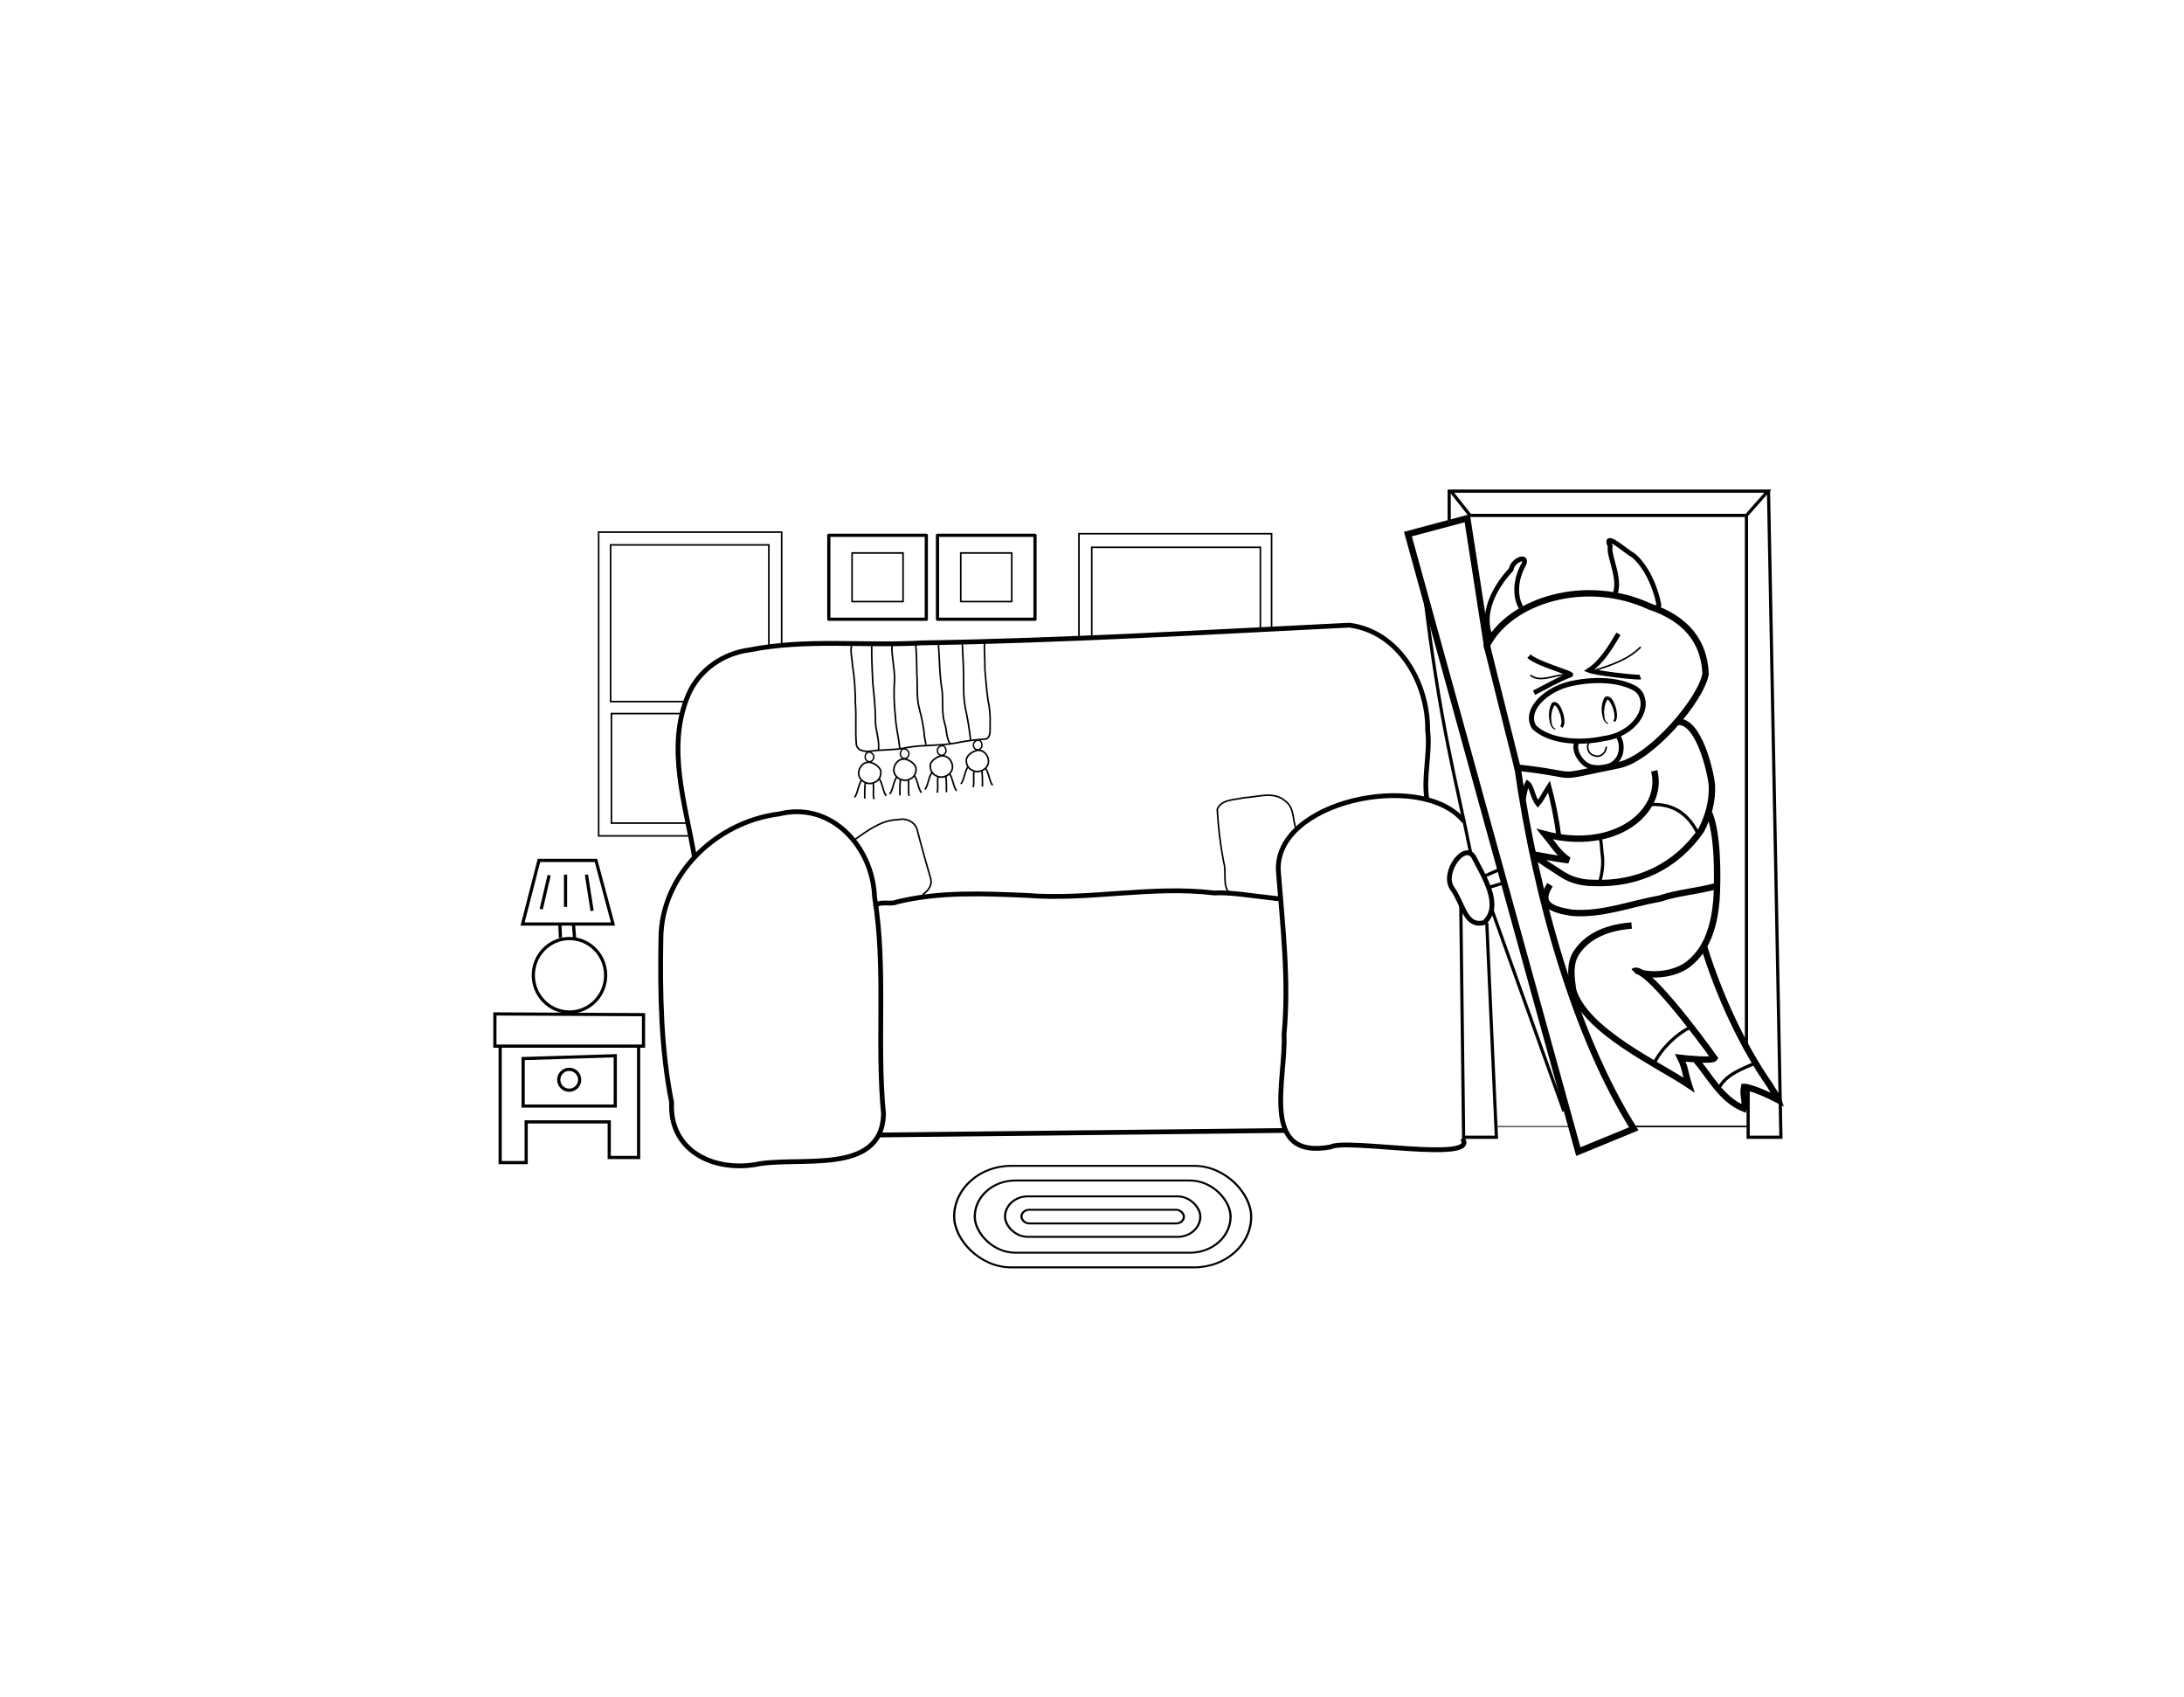 <?xml version="1.0" encoding="UTF-8" standalone="no"?>
<!-- Created with Inkscape (http://www.inkscape.org/) -->

<svg
   xmlns:dc="http://purl.org/dc/elements/1.1/"
   xmlns:cc="http://creativecommons.org/ns#"
   xmlns:rdf="http://www.w3.org/1999/02/22-rdf-syntax-ns#"
   xmlns:svg="http://www.w3.org/2000/svg"
   xmlns="http://www.w3.org/2000/svg"
   xmlns:sodipodi="http://sodipodi.sourceforge.net/DTD/sodipodi-0.dtd"
   xmlns:inkscape="http://www.inkscape.org/namespaces/inkscape"
   width="189.723mm"
   height="147.348mm"
   viewBox="0 0 672.247 522.101"
   id="svg18103"
   version="1.1"
   inkscape:version="0.91 r13725"
   sodipodi:docname="tight-fit.svg">
  <defs
     id="defs18105">
    <inkscape:path-effect
       effect="powerstroke"
       id="path-effect7667-85"
       is_visible="true"
       offset_points="2.947,-1.047"
       sort_points="true"
       interpolator_type="Linear"
       interpolator_beta="0.2"
       start_linecap_type="butt"
       linejoin_type="round"
       miter_limit="4.5"
       end_linecap_type="butt" />
    <inkscape:path-effect
       end_linecap_type="butt"
       miter_limit="4"
       linejoin_type="extrp_arc"
       start_linecap_type="butt"
       interpolator_beta="0.2"
       interpolator_type="CubicBezierFit"
       sort_points="true"
       offset_points="0.135,0.219 | 1.923,0.678 | 4,0.588"
       is_visible="true"
       id="path-effect7671-16"
       effect="powerstroke" />
    <inkscape:path-effect
       effect="powerstroke"
       id="path-effect7675-4"
       is_visible="true"
       offset_points="0.135,0.219 | 1.923,0.678 | 3.943,0.457"
       sort_points="true"
       interpolator_type="CubicBezierFit"
       interpolator_beta="0.2"
       start_linecap_type="butt"
       linejoin_type="extrp_arc"
       miter_limit="4"
       end_linecap_type="butt" />
    <inkscape:path-effect
       end_linecap_type="butt"
       miter_limit="4.5"
       linejoin_type="round"
       start_linecap_type="butt"
       interpolator_beta="0.2"
       interpolator_type="Linear"
       sort_points="true"
       offset_points="3.551,0.539"
       is_visible="true"
       id="path-effect8397-5"
       effect="powerstroke" />
    <inkscape:path-effect
       effect="powerstroke"
       id="path-effect8401-1"
       is_visible="true"
       offset_points="0.135,0.126 | 1.923,0.39 | 3.953,0.104"
       sort_points="true"
       interpolator_type="CubicBezierFit"
       interpolator_beta="0.2"
       start_linecap_type="butt"
       linejoin_type="extrp_arc"
       miter_limit="4"
       end_linecap_type="butt" />
    <inkscape:path-effect
       end_linecap_type="butt"
       miter_limit="4"
       linejoin_type="extrp_arc"
       start_linecap_type="butt"
       interpolator_beta="0.2"
       interpolator_type="CubicBezierFit"
       sort_points="true"
       offset_points="0.135,0.126 | 1.923,0.39 | 3.953,0.104"
       is_visible="true"
       id="path-effect8405-0"
       effect="powerstroke" />
    <inkscape:path-effect
       end_linecap_type="butt"
       miter_limit="4"
       linejoin_type="extrp_arc"
       start_linecap_type="butt"
       interpolator_beta="0.2"
       interpolator_type="CubicBezierFit"
       sort_points="true"
       offset_points="0.146,0.453 | 5,0.255 | 9.963,0.654"
       is_visible="true"
       id="path-effect8425-1"
       effect="powerstroke" />
    <inkscape:path-effect
       effect="powerstroke"
       id="path-effect8431-5"
       is_visible="true"
       offset_points="0.146,0.453 | 5,0.255 | 9.963,0.654"
       sort_points="true"
       interpolator_type="CubicBezierFit"
       interpolator_beta="0.2"
       start_linecap_type="butt"
       linejoin_type="extrp_arc"
       miter_limit="4"
       end_linecap_type="butt" />
    <inkscape:path-effect
       end_linecap_type="butt"
       miter_limit="4"
       linejoin_type="extrp_arc"
       start_linecap_type="butt"
       interpolator_beta="0.2"
       interpolator_type="CubicBezierFit"
       sort_points="true"
       offset_points="3,1.406"
       is_visible="true"
       id="path-effect45010-0"
       effect="powerstroke" />
    <inkscape:path-effect
       effect="powerstroke"
       id="path-effect7667-5"
       is_visible="true"
       offset_points="2.947,-1.047"
       sort_points="true"
       interpolator_type="Linear"
       interpolator_beta="0.2"
       start_linecap_type="butt"
       linejoin_type="round"
       miter_limit="4.5"
       end_linecap_type="butt" />
    <inkscape:path-effect
       end_linecap_type="butt"
       miter_limit="4"
       linejoin_type="extrp_arc"
       start_linecap_type="butt"
       interpolator_beta="0.2"
       interpolator_type="CubicBezierFit"
       sort_points="true"
       offset_points="0.135,0.219 | 1.923,0.678 | 4,0.588"
       is_visible="true"
       id="path-effect7671-8"
       effect="powerstroke" />
    <inkscape:path-effect
       effect="powerstroke"
       id="path-effect7675-23"
       is_visible="true"
       offset_points="0.135,0.219 | 1.923,0.678 | 3.943,0.457"
       sort_points="true"
       interpolator_type="CubicBezierFit"
       interpolator_beta="0.2"
       start_linecap_type="butt"
       linejoin_type="extrp_arc"
       miter_limit="4"
       end_linecap_type="butt" />
    <inkscape:path-effect
       end_linecap_type="butt"
       miter_limit="4"
       linejoin_type="extrp_arc"
       start_linecap_type="butt"
       interpolator_beta="0.2"
       interpolator_type="CubicBezierFit"
       sort_points="true"
       offset_points="0.146,0.887 | 5,0.5 | 9.963,1.28"
       is_visible="true"
       id="path-effect7676-4"
       effect="powerstroke" />
    <inkscape:path-effect
       effect="powerstroke"
       id="path-effect7682-3"
       is_visible="true"
       offset_points="0.146,0.887 | 5,0.5 | 9.963,1.28"
       sort_points="true"
       interpolator_type="CubicBezierFit"
       interpolator_beta="0.2"
       start_linecap_type="butt"
       linejoin_type="extrp_arc"
       miter_limit="4"
       end_linecap_type="butt" />
    <inkscape:path-effect
       end_linecap_type="butt"
       miter_limit="4"
       linejoin_type="extrp_arc"
       start_linecap_type="butt"
       interpolator_beta="0.2"
       interpolator_type="CubicBezierFit"
       sort_points="true"
       offset_points="0.135,0.192 | 1.923,0.594 | 3.953,0.159"
       is_visible="true"
       id="path-effect9475-6"
       effect="powerstroke" />
    <inkscape:path-effect
       effect="powerstroke"
       id="path-effect9479-0"
       is_visible="true"
       offset_points="0.135,0.219 | 1.923,0.678 | 3.953,0.181"
       sort_points="true"
       interpolator_type="CubicBezierFit"
       interpolator_beta="0.2"
       start_linecap_type="butt"
       linejoin_type="extrp_arc"
       miter_limit="4"
       end_linecap_type="butt" />
    <inkscape:path-effect
       effect="powerstroke"
       id="path-effect7667-8"
       is_visible="true"
       offset_points="2.947,-1.6"
       sort_points="true"
       interpolator_type="Linear"
       interpolator_beta="0.2"
       start_linecap_type="butt"
       linejoin_type="round"
       miter_limit="4.5"
       end_linecap_type="butt" />
    <inkscape:path-effect
       end_linecap_type="butt"
       miter_limit="4"
       linejoin_type="extrp_arc"
       start_linecap_type="butt"
       interpolator_beta="0.2"
       interpolator_type="CubicBezierFit"
       sort_points="true"
       offset_points="0.135,0.335 | 1.923,1.036 | 4,0.899"
       is_visible="true"
       id="path-effect7671-5"
       effect="powerstroke" />
    <inkscape:path-effect
       effect="powerstroke"
       id="path-effect7675-2"
       is_visible="true"
       offset_points="0.135,0.335 | 1.923,1.036 | 3.943,0.699"
       sort_points="true"
       interpolator_type="CubicBezierFit"
       interpolator_beta="0.2"
       start_linecap_type="butt"
       linejoin_type="extrp_arc"
       miter_limit="4"
       end_linecap_type="butt" />
    <inkscape:path-effect
       effect="powerstroke"
       id="path-effect7667-0"
       is_visible="true"
       offset_points="2.947,-1.6"
       sort_points="true"
       interpolator_type="Linear"
       interpolator_beta="0.2"
       start_linecap_type="butt"
       linejoin_type="round"
       miter_limit="4.5"
       end_linecap_type="butt" />
    <inkscape:path-effect
       end_linecap_type="butt"
       miter_limit="4"
       linejoin_type="extrp_arc"
       start_linecap_type="butt"
       interpolator_beta="0.2"
       interpolator_type="CubicBezierFit"
       sort_points="true"
       offset_points="0.135,0.335 | 1.923,1.036 | 4,0.899"
       is_visible="true"
       id="path-effect7671-2"
       effect="powerstroke" />
    <inkscape:path-effect
       effect="powerstroke"
       id="path-effect7675-5"
       is_visible="true"
       offset_points="0.135,0.335 | 1.923,1.036 | 3.943,0.699"
       sort_points="true"
       interpolator_type="CubicBezierFit"
       interpolator_beta="0.2"
       start_linecap_type="butt"
       linejoin_type="extrp_arc"
       miter_limit="4"
       end_linecap_type="butt" />
  </defs>
  <sodipodi:namedview
     id="base"
     pagecolor="#ffffff"
     bordercolor="#666666"
     borderopacity="1.0"
     inkscape:pageopacity="0.0"
     inkscape:pageshadow="2"
     inkscape:zoom="0.35"
     inkscape:cx="1468.2664"
     inkscape:cy="69.736772"
     inkscape:document-units="px"
     inkscape:current-layer="layer1"
     showgrid="false"
     fit-margin-top="0"
     fit-margin-left="0"
     fit-margin-right="0"
     fit-margin-bottom="0"
     inkscape:window-width="1920"
     inkscape:window-height="1005"
     inkscape:window-x="0"
     inkscape:window-y="38"
     inkscape:window-maximized="1" />
  <g
     inkscape:label="Layer 1"
     inkscape:groupmode="layer"
     id="layer1"
     transform="translate(1893.266,720.117)">
    <g
       id="g17042"
       style="display:inline"
       transform="matrix(0.492,0,0,0.492,-2535.071,-667.201)"
       inkscape:export-filename="/home/duffy/SparkleShare/coloringbook-containers/Clipart/tight-fit.png"
       inkscape:export-xdpi="249.87474"
       inkscape:export-ydpi="249.87474">
      <path
         inkscape:connector-curvature="0"
         d="m 2332.356,325.854 c 1.665,3.075 2.064,6.421 1.445,9.696 -0.616,3.259 -2.234,6.434 -4.563,9.256 -4.642,5.625 -12.245,10.021 -21.14,11.136 -7.935,1.716 -16.675,2.171 -24.656,1.04 -7.979,-1.131 -15.373,-3.873 -20.384,-8.713 a 1.6,1.6 0 0 1 -0.268,-0.341 c -1.857,-3.162 -2.176,-6.523 -1.326,-9.757 0.841,-3.197 2.812,-6.238 5.407,-8.907 4.646,-4.778 11.552,-8.638 18.772,-10.478 0.857,-0.218 1.719,-0.409 2.584,-0.569 13.439,-2.788 29.186,-2.541 40.045,3.462 a 1.6,1.601 76.433 0 1 0.118,0.072 c 1.609,1.081 3.028,2.441 3.951,4.079 z m -2.801,1.548 c -0.604,-1.071 -1.597,-2.076 -2.892,-2.956 -9.904,-5.442 -24.715,-5.809 -37.802,-3.091 a 1.592,1.609 34.206 0 1 -0.035,0.007 c -0.799,0.147 -1.597,0.323 -2.393,0.526 -6.715,1.711 -13.079,5.3 -17.268,9.607 -2.347,2.414 -3.929,4.968 -4.592,7.483 -0.636,2.413 -0.437,4.816 0.868,7.143 4.344,4.103 10.922,6.626 18.449,7.693 7.593,1.076 15.979,0.642 23.599,-1.014 a 1.601,1.6 35.341 0 1 0.144,-0.025 c 8.147,-1.004 15.024,-5.023 19.136,-10.006 2.055,-2.49 3.384,-5.176 3.882,-7.812 0.495,-2.621 0.175,-5.205 -1.11,-7.579 z"
         id="path17044"
         inkscape:original-d="m 2330.9486,326.61563 c 5.9002,10.8985 -6.047,25.6434 -23.1196,27.74703 -15.5736,3.38471 -34.308,1.78853 -43.6595,-7.24532 -6.516,-11.09522 8.6576,-24.43038 24.3661,-27.32986 13.2782,-2.75777 28.5788,-2.4484 38.9631,3.29166 1.4659,0.98501 2.6819,2.17437 3.4499,3.53649 z"
         inkscape:path-effect="#path-effect7667-0"
         style="display:inline;fill:#000000;fill-rule:evenodd;stroke:none;stroke-width:4;stroke-linecap:butt;stroke-linejoin:miter;stroke-miterlimit:4;stroke-dasharray:none;stroke-opacity:1" />
      <path
         inkscape:original-d="m 2277.4606,348.52561 c -2.8294,-1.29602 -2.864,-4.56315 -3.1825,-7.08781 -0.1387,-2.92577 0.4068,-5.95781 1.922,-8.6715 3.0043,-1.19139 4.746,4.75629 5.3937,6.40034 0.9134,3.71701 1.0873,6.05049 -0.2522,8.00731"
         inkscape:path-effect="#path-effect7671-2"
         sodipodi:nodetypes="ccccc"
         inkscape:connector-curvature="0"
         id="path17046"
         d="m 2277.6,348.221 c -0.355,-0.163 -0.671,-0.345 -0.926,-0.579 -0.727,-0.668 -1.088,-1.529 -1.296,-2.339 -0.328,-1.277 -0.369,-3.026 -0.438,-3.948 l 0,0.052 c 0,-2.492 0.524,-4.338 0.909,-5.419 0.32,-0.898 0.696,-1.681 1.044,-2.317 0.219,-0.018 0.447,0.042 0.719,0.227 0.335,0.228 0.77,0.675 1.271,1.522 0.332,0.56 0.647,1.216 0.966,1.985 1.916,4.619 -0.991,-2.284 0.808,2.07 0.385,1.517 0.711,3.06 0.716,4.348 0,1.023 -0.183,1.954 -0.777,2.843 l 1.484,1.016 c 0.873,-1.253 1.143,-2.564 1.165,-3.845 0.027,-1.569 -0.335,-3.351 -0.703,-4.905 0,0 -0.012,-0.051 -0.012,-0.051 -0.01,-0.025 -0.018,-0.049 -0.028,-0.074 -0.249,-0.673 -0.384,-1.15 -0.775,-2.148 -0.327,-0.834 -0.677,-1.603 -1.056,-2.273 -0.571,-1.01 -1.182,-1.747 -1.852,-2.219 -0.993,-0.701 -2.053,-0.768 -3.01,-0.377 -0.127,0.052 -0.25,0.111 -0.37,0.177 -0.055,0.095 -0.108,0.191 -0.16,0.287 -0.456,0.845 -0.898,1.89 -1.23,3.19 -0.324,1.27 -0.687,3.35 -0.441,6.025 0.055,0.594 0.137,1.185 0.246,1.772 -0.057,-0.576 -0.138,-1.15 -0.241,-1.72 0.14,0.771 0.384,2.732 0.862,4.061 0.32,0.889 0.833,1.857 1.766,2.574 0.32,0.246 0.667,0.487 1.077,0.674 l 0.279,-0.609 z"
         style="display:inline;fill:#000000;fill-rule:evenodd;stroke:none;stroke-width:2;stroke-linecap:butt;stroke-linejoin:miter;stroke-miterlimit:4;stroke-dasharray:none;stroke-opacity:1" />
      <path
         style="display:inline;fill:#000000;fill-rule:evenodd;stroke:none;stroke-width:2;stroke-linecap:butt;stroke-linejoin:miter;stroke-miterlimit:4;stroke-dasharray:none;stroke-opacity:1"
         d="m 2310.624,344.659 c -0.355,-0.163 -0.671,-0.345 -0.926,-0.579 -0.682,-0.627 -1.059,-1.446 -1.279,-2.344 -0.308,-1.258 -0.305,-2.627 -0.391,-3.951 l 0.01,0.057 c 0.024,-2.606 0.591,-5.2 1.788,-7.547 0.034,-0.066 0.068,-0.132 0.103,-0.198 0.243,-0.021 0.47,0.055 0.724,0.229 0.415,0.283 0.848,0.807 1.277,1.525 0.421,0.705 0.78,1.497 1.091,2.243 0.286,0.689 0.554,1.399 0.735,1.813 0.478,1.791 0.764,3.187 0.795,4.356 0.028,1.035 -0.144,1.886 -0.57,2.66 -0.055,0.1 -0.12,0.197 -0.187,0.294 l 1.154,0.79 c 0.085,-0.124 0.162,-0.252 0.24,-0.379 0.613,-1.001 0.9,-2.097 0.946,-3.354 0.051,-1.398 -0.198,-3.001 -0.62,-4.888 0,0 -0,-0.021 -0,-0.021 -0.011,-0.032 -0.022,-0.064 -0.033,-0.096 -0.109,-0.324 -0.364,-1.133 -0.637,-1.875 -0.293,-0.794 -0.678,-1.723 -1.149,-2.561 -0.464,-0.825 -1.067,-1.668 -1.846,-2.216 -0.831,-0.585 -1.874,-0.832 -2.999,-0.38 -0.123,0.049 -0.243,0.106 -0.36,0.169 -0.056,0.097 -0.111,0.194 -0.165,0.292 -0.123,0.224 -0.24,0.449 -0.35,0.677 -1.332,2.754 -1.673,5.742 -1.393,8.537 0.06,0.604 0.15,1.204 0.269,1.799 -0.065,-0.584 -0.153,-1.165 -0.264,-1.742 0.231,1.204 0.414,2.725 0.908,4.058 0.367,0.989 0.91,1.897 1.784,2.568 0.32,0.246 0.667,0.487 1.077,0.674 l 0.279,-0.609 z"
         id="path17048"
         inkscape:connector-curvature="0"
         sodipodi:nodetypes="ccccc"
         inkscape:path-effect="#path-effect7675-5"
         inkscape:original-d="m 2310.4845,344.96315 c -2.8295,-1.296 -2.864,-4.56314 -3.1825,-7.08781 -0.1387,-2.92577 0.4068,-5.95781 1.9219,-8.67145 3.0043,-1.19142 4.746,4.75624 5.3938,6.4003 0.9133,3.71701 1.0873,6.05048 -0.2522,8.0073" />
      <path
         style="fill:none;fill-rule:evenodd;stroke:#000000;stroke-width:4;stroke-linecap:butt;stroke-linejoin:miter;stroke-miterlimit:4;stroke-dasharray:none;stroke-opacity:1"
         d="m 2339.412,374.558 c 6.434,25.55 -24.562,51.177 -68.401,39.609 4.654,5.696 8.665,12.378 14.947,16.345 -7.496,-0.987 -14.962,-2.29 -22.384,-3.684 5.542,4.556 11.833,8.139 17.775,12.152 5.74,3.829 12.523,5.616 19.377,5.676 28.906,1.432 52.817,-10.856 68.048,-32.922 4.479,-8.585 7.159,-18.324 6.717,-28.064 -0.83,-8.974 -8.374,-41.05 -21.458,-39.684"
         id="path17050"
         inkscape:connector-curvature="0"
         sodipodi:nodetypes="ccccccccc" />
      <path
         sodipodi:nodetypes="cccccc"
         inkscape:connector-curvature="0"
         id="path17052"
         d="m 2253.781,372.542 c 43.623,4.804 18.023,7.591 63.926,-1.652 20.07,-4.495 51.309,-41.144 53.818,-57.052 -0.802,-20.182 -12.303,-34.502 -34.886,-42.023 -39.549,-18.417 -87.389,-4.274 -101.949,24.361 z"
         style="display:inline;fill:none;fill-rule:evenodd;stroke:#000000;stroke-width:4;stroke-linecap:butt;stroke-linejoin:miter;stroke-miterlimit:4;stroke-dasharray:none;stroke-opacity:1" />
      <path
         style="opacity:1;fill:none;fill-rule:evenodd;stroke:#000000;stroke-width:3;stroke-linecap:butt;stroke-linejoin:miter;stroke-miterlimit:4;stroke-dasharray:none;stroke-opacity:1"
         d="m 2317.015,288.848 c -4.776,8.241 -10.663,17.82 -18.345,22.885 4.555,1.823 30.463,4.712 32.038,4.147"
         id="path17054"
         inkscape:connector-curvature="0"
         sodipodi:nodetypes="ccc" />
      <path
         style="opacity:1;fill:none;fill-rule:evenodd;stroke:#000000;stroke-width:3;stroke-linecap:butt;stroke-linejoin:miter;stroke-miterlimit:4;stroke-dasharray:none;stroke-opacity:1"
         d="m 2261.042,302.827 c 4.981,4.855 28.538,11.169 25.972,11.734 -8.121,3.037 -15.641,7.597 -22.792,11.149"
         id="path17056"
         inkscape:connector-curvature="0"
         sodipodi:nodetypes="ccc" />
      <path
         style="fill:none;fill-rule:evenodd;stroke:#000000;stroke-width:2;stroke-linecap:butt;stroke-linejoin:miter;stroke-miterlimit:4;stroke-dasharray:none;stroke-opacity:1"
         d="m 2305.481,443.71 c 1.392,-5.716 2.28,-11.666 1.279,-17.525 -0.354,-3.119 -0.29,-6.332 -1.081,-9.374"
         id="path17058"
         inkscape:connector-curvature="0"
         sodipodi:nodetypes="ccc" />
      <path
         style="fill:none;fill-rule:evenodd;stroke:#000000;stroke-width:1px;stroke-linecap:butt;stroke-linejoin:miter;stroke-opacity:1"
         d="m 2298.936,356.448 c -2.544,2.782 -0.786,7.875 2.943,8.554 3.799,1.664 7.479,-1.774 7.517,-5.56"
         id="path17060"
         inkscape:connector-curvature="0"
         sodipodi:nodetypes="ccc" />
      <path
         style="fill:none;fill-rule:evenodd;stroke:#000000;stroke-width:2;stroke-linecap:butt;stroke-linejoin:miter;stroke-miterlimit:4;stroke-dasharray:none;stroke-opacity:1"
         d="m 2336.403,395.724 c 11.803,-0.939 22.866,3.248 30.143,17.57"
         id="path17062"
         inkscape:connector-curvature="0"
         sodipodi:nodetypes="cc" />
      <path
         style="fill:none;fill-rule:evenodd;stroke:#000000;stroke-width:3;stroke-linecap:butt;stroke-linejoin:miter;stroke-miterlimit:4;stroke-dasharray:none;stroke-opacity:1"
         d="m 2291.23,355.643 c -2.513,5.243 0.654,11.096 4.749,14.472 3.994,3.092 9.579,2.771 14.233,1.625 4.982,-1.188 8.427,-5.932 8.534,-10.967 0.204,-3.139 -0.69,-6.357 -2.613,-8.863"
         id="path17064"
         inkscape:connector-curvature="0" />
      <path
         style="display:inline;opacity:1;fill:none;fill-rule:evenodd;stroke:#000000;stroke-width:3;stroke-linecap:butt;stroke-linejoin:miter;stroke-miterlimit:4;stroke-dasharray:none;stroke-opacity:1"
         d="m 2313.951,265.805 c 5.907,-9.576 -3.549,-25.621 -2.08,-31.691 -4.81,-10.125 10.441,3.707 14.211,5.508 14.031,11.382 17.503,37.094 15.863,30.734"
         id="path17066"
         inkscape:connector-curvature="0"
         sodipodi:nodetypes="cccc" />
      <path
         style="display:inline;opacity:1;fill:none;fill-rule:evenodd;stroke:#000000;stroke-width:3;stroke-linecap:butt;stroke-linejoin:miter;stroke-miterlimit:4;stroke-dasharray:none;stroke-opacity:1"
         d="m 2256.002,272.284 c -4.252,-7.613 -2.916,-17.832 0.907,-25.283 5.36,-8.496 -6.086,-4.916 -7.038,1.668 -10.22,10.94 -19.402,27.695 -12.657,42.601 l -0.1,-0.738 -0.683,-1.587"
         id="path17068"
         inkscape:connector-curvature="0"
         sodipodi:nodetypes="cccccc" />
      <path
         style="display:inline;opacity:1;fill:none;fill-rule:evenodd;stroke:#000000;stroke-width:1px;stroke-linecap:butt;stroke-linejoin:miter;stroke-opacity:1"
         d="m 2302.948,311.513 c 10.07,-3.313 20.352,-6.64 27.972,-14.419"
         id="path17070"
         inkscape:connector-curvature="0"
         sodipodi:nodetypes="cc" />
      <path
         style="display:inline;opacity:1;fill:none;fill-rule:evenodd;stroke:#000000;stroke-width:1px;stroke-linecap:butt;stroke-linejoin:miter;stroke-opacity:1"
         d="m 2285.237,314.465 c -7.555,-0.632 -16.881,5.47 -23.314,0.244"
         id="path17072"
         inkscape:connector-curvature="0"
         sodipodi:nodetypes="cc" />
      <path
         id="path17074"
         style="fill:none;fill-rule:evenodd;stroke:#000000;stroke-width:4;stroke-linecap:butt;stroke-linejoin:miter;stroke-miterlimit:4;stroke-dasharray:none;stroke-opacity:1"
         d="m 2253.776,371.646 c 11.766,83.133 36.798,169.462 72.833,226.827 l -34.707,14.256 -106.59,-386.238 37.123,-9.899 12.728,82.024"
         inkscape:connector-curvature="0"
         sodipodi:nodetypes="cccccc" />
      <path
         style="fill:none;fill-rule:evenodd;stroke:#000000;stroke-width:3;stroke-linecap:butt;stroke-linejoin:miter;stroke-miterlimit:4;stroke-dasharray:none;stroke-opacity:1"
         d="m 2279.743,415.582 c -1.257,-10.042 -3.711,-22.12 -6.184,-31.193 -3.193,4.953 -4.42,7.875 -6.948,10.821 -3.564,-4.49 -3.604,-10.831 -6.519,-12.964 -1.463,2.584 -2.206,8.82 -3.073,11.744"
         id="path17076"
         inkscape:connector-curvature="0"
         sodipodi:nodetypes="ccccc" />
      <path
         style="fill:none;fill-rule:evenodd;stroke:#000000;stroke-width:4;stroke-linecap:butt;stroke-linejoin:miter;stroke-miterlimit:4;stroke-dasharray:none;stroke-opacity:1"
         d="m 2325.26,471.331 c -14.045,1.062 -27.215,5.788 -34.592,17.052 -4.421,6.871 -3.117,15.502 -2.073,23.138 7.289,25.554 53.125,46.539 72.481,59.514 -2.198,-6.664 -2.257,-10.939 -5.285,-16.908 4.787,0.578 20.035,1.933 21.279,0.164 -8.354,-11.898 -44.344,-60.147 -50.512,-54.198"
         id="path17078"
         inkscape:connector-curvature="0"
         sodipodi:nodetypes="ccccccc" />
      <path
         style="fill:none;fill-rule:evenodd;stroke:#000000;stroke-width:4;stroke-linecap:butt;stroke-linejoin:miter;stroke-miterlimit:4;stroke-dasharray:none;stroke-opacity:1"
         d="m 2331.113,500.983 c 10.221,2.252 23.735,0.261 31.447,-7.051 11.013,-9.618 14.62,-24.732 15.783,-38.729 0.838,-14.097 1.003,-40.902 -4.574,-54.227"
         id="path17080"
         inkscape:connector-curvature="0"
         sodipodi:nodetypes="cccc" />
      <path
         style="fill:none;fill-rule:evenodd;stroke:#000000;stroke-width:2;stroke-linecap:butt;stroke-linejoin:miter;stroke-miterlimit:4;stroke-dasharray:none;stroke-opacity:1"
         d="m 2339.212,557.878 c 4.28,-9.548 14.78,-19.063 21.834,-22.376 l -0.165,-0.176"
         id="path17082"
         inkscape:connector-curvature="0"
         sodipodi:nodetypes="ccc" />
      <path
         style="fill:none;fill-rule:evenodd;stroke:#000000;stroke-width:4;stroke-linecap:butt;stroke-linejoin:miter;stroke-miterlimit:4;stroke-dasharray:none;stroke-opacity:1"
         d="m 2379.789,446.169 c -12.057,3.664 -24.834,4.248 -36.798,8.275 -18.308,3.236 -36.286,10.443 -55.157,8.89 -12.677,-2.006 -21.52,-5.319 -13.614,-17.526"
         id="path17084"
         inkscape:connector-curvature="0"
         sodipodi:nodetypes="cccc" />
      <path
         style="fill:none;fill-rule:evenodd;stroke:#000000;stroke-width:4;stroke-linecap:butt;stroke-linejoin:miter;stroke-miterlimit:4;stroke-dasharray:none;stroke-opacity:1"
         d="m 2370.399,483.99 c 9.122,29.604 23.72,62.109 41.314,87.155 1.661,3.162 4.208,5.945 5.334,9.314 -4.866,-2.568 -16.791,-8.077 -21.422,-8.209 -1.196,4.901 1.406,8.691 -0.249,13.533 -14.131,-5.717 -21.635,-21.002 -29.599,-29.94"
         id="path17086"
         inkscape:connector-curvature="0"
         sodipodi:nodetypes="cccccc" />
      <path
         sodipodi:nodetypes="cc"
         inkscape:connector-curvature="0"
         id="path17088"
         d="m 2379.517,573.788 c 4.28,-9.548 15.841,-13.053 22.895,-16.366"
         style="fill:none;fill-rule:evenodd;stroke:#000000;stroke-width:2;stroke-linecap:butt;stroke-linejoin:miter;stroke-miterlimit:4;stroke-dasharray:none;stroke-opacity:1" />
      <path
         style="fill:none;fill-rule:evenodd;stroke:#000000;stroke-width:2;stroke-linecap:butt;stroke-linejoin:miter;stroke-miterlimit:4;stroke-dasharray:none;stroke-opacity:1"
         d="m 2224.204,214.823 172.888,0 13.435,-15.203 -198.343,0 z"
         id="path17090"
         inkscape:connector-curvature="0" />
      <path
         style="fill:none;fill-rule:evenodd;stroke:#000000;stroke-width:2;stroke-linecap:butt;stroke-linejoin:miter;stroke-miterlimit:4;stroke-dasharray:none;stroke-opacity:1"
         d="m 2211.123,199.035 0,20.385 0.707,0 0,0"
         id="path17092"
         inkscape:connector-curvature="0"
         sodipodi:nodetypes="cccc" />
      <path
         style="fill:none;fill-rule:evenodd;stroke:#000000;stroke-width:2;stroke-linecap:butt;stroke-linejoin:miter;stroke-miterlimit:4;stroke-dasharray:none;stroke-opacity:1"
         d="m 2397.092,214.823 0,332.34"
         id="path17094"
         inkscape:connector-curvature="0" />
      <path
         style="fill:none;fill-rule:evenodd;stroke:#000000;stroke-width:2;stroke-linecap:butt;stroke-linejoin:miter;stroke-miterlimit:4;stroke-dasharray:none;stroke-opacity:1"
         d="m 2398.153,573.327 0,30.406 20.506,0 -7.778,-404.819"
         id="path17096"
         inkscape:connector-curvature="0"
         sodipodi:nodetypes="cccc" />
      <path
         style="fill:none;fill-rule:evenodd;stroke:#000000;stroke-width:1px;stroke-linecap:butt;stroke-linejoin:miter;stroke-opacity:1"
         d="m 2397.445,597.015 -72.125,0"
         id="path17098"
         inkscape:connector-curvature="0" />
      <path
         inkscape:connector-curvature="0"
         id="path17100"
         d="m 2287.445,597.015 -47.567,0"
         style="fill:none;fill-rule:evenodd;stroke:#000000;stroke-width:0.547px;stroke-linecap:butt;stroke-linejoin:miter;stroke-opacity:1"
         sodipodi:nodetypes="cc" />
      <path
         inkscape:connector-curvature="0"
         id="path17102"
         d="m 2218.385,459.184 1.768,144.548 20.506,0 -6.01,-134.084"
         style="fill:none;fill-rule:evenodd;stroke:#000000;stroke-width:2;stroke-linecap:butt;stroke-linejoin:miter;stroke-miterlimit:4;stroke-dasharray:none;stroke-opacity:1"
         sodipodi:nodetypes="cccc" />
      <path
         style="fill:none;fill-rule:evenodd;stroke:#000000;stroke-width:3;stroke-linecap:butt;stroke-linejoin:miter;stroke-miterlimit:4;stroke-dasharray:none;stroke-opacity:1"
         d="m 2213.077,448.173 c 7.041,9.845 7.993,24.29 19.827,21.335 11.994,-10.386 -0.635,-29.575 -6.135,-40.546 -5.5,-10.971 -20.733,9.365 -13.692,19.211 z"
         id="path17104"
         inkscape:connector-curvature="0"
         sodipodi:nodetypes="zccz" />
      <path
         style="fill:none;fill-rule:evenodd;stroke:#000000;stroke-width:2;stroke-linecap:butt;stroke-linejoin:miter;stroke-miterlimit:4;stroke-dasharray:none;stroke-opacity:1"
         d="m 2235.872,447.462 9.546,-2.828 -2.475,-8.485 -10.607,4.596"
         id="path17106"
         inkscape:connector-curvature="0" />
      <path
         style="fill:none;fill-rule:evenodd;stroke:#000000;stroke-width:2;stroke-linecap:butt;stroke-linejoin:miter;stroke-miterlimit:4;stroke-dasharray:none;stroke-opacity:1"
         d="M 2282.894,587.469 2237.286,459.836"
         id="path17108"
         inkscape:connector-curvature="0"
         sodipodi:nodetypes="cc" />
      <path
         style="fill:none;fill-rule:evenodd;stroke:#000000;stroke-width:2;stroke-linecap:butt;stroke-linejoin:miter;stroke-miterlimit:4;stroke-dasharray:none;stroke-opacity:1"
         d="m 2224.912,427.663 c -9.567,-48.181 -19.299,-79.816 -29.698,-167.231"
         id="path17110"
         inkscape:connector-curvature="0"
         sodipodi:nodetypes="cc" />
      <path
         style="fill:none;fill-rule:evenodd;stroke:#000000;stroke-width:3;stroke-linecap:butt;stroke-linejoin:miter;stroke-miterlimit:4;stroke-dasharray:none;stroke-opacity:1"
         d="m 1717.943,480.112 c -0.054,-40.749 34.801,-73.726 73.909,-78.563 32.894,-8.195 58.632,20.82 59.757,51.788 7.396,45.002 1.238,90.862 5.641,136.119 -1.463,39.166 -53.99,25.602 -80.814,31.466 -26.453,4.054 -53.303,-9.168 -51.78,-38.945 -6.667,-33.498 -7.275,-67.83 -6.712,-101.866 z"
         id="path17112"
         inkscape:connector-curvature="0" />
      <path
         style="fill:none;fill-rule:evenodd;stroke:#000000;stroke-width:3;stroke-linecap:butt;stroke-linejoin:miter;stroke-miterlimit:4;stroke-dasharray:none;stroke-opacity:1"
         d="m 2220.361,406.122 c -26.412,-32.468 -119.502,-12.564 -116.058,31.682 2.603,33.866 6.693,67.672 3.498,101.747 1.451,27.444 -15.822,78.528 29.092,70.262 9.851,-5.557 93.625,10.229 82.48,-5.333"
         id="path17114"
         inkscape:connector-curvature="0"
         sodipodi:nodetypes="ccccc" />
      <path
         style="fill:none;fill-rule:evenodd;stroke:#000000;stroke-width:3;stroke-linecap:butt;stroke-linejoin:miter;stroke-miterlimit:4;stroke-dasharray:none;stroke-opacity:1"
         d="m 1853.913,602.318 255.266,-2.828"
         id="path17116"
         inkscape:connector-curvature="0" />
      <path
         style="fill:none;fill-rule:evenodd;stroke:#000000;stroke-width:3;stroke-linecap:butt;stroke-linejoin:miter;stroke-miterlimit:4;stroke-dasharray:none;stroke-opacity:1"
         d="m 1738.962,428.566 c -5.557,-33.081 -17.77,-68.606 -3.991,-101.257 6.687,-15.805 21.77,-26.262 38.656,-28.412 35.503,-7.06 71.901,-2.243 107.805,-4.364 89.151,-1.379 178.17,-6.722 267.207,-11.074 31.267,3.996 49.371,36.514 49.013,65.816 1.7,14.094 -2.685,28.81 -0.535,42.693"
         id="path17118"
         inkscape:connector-curvature="0"
         sodipodi:nodetypes="ccccccc" />
      <path
         style="fill:none;fill-rule:evenodd;stroke:#000000;stroke-width:3;stroke-linecap:butt;stroke-linejoin:miter;stroke-miterlimit:4;stroke-dasharray:none;stroke-opacity:1"
         d="m 2104.589,454.594 c -18.177,-1.952 -30.215,-4.228 -40.42,-3.636 -39.14,-4.75 -78.186,4.661 -117.392,1.515 -27.18,-1.154 -54.637,-2.412 -81.304,4.121 -3.746,1.928 -11.493,-1.278 -13.537,3.003"
         id="path17120"
         inkscape:connector-curvature="0"
         sodipodi:nodetypes="ccccc" />
      <path
         style="fill:none;fill-rule:evenodd;stroke:#000000;stroke-width:1px;stroke-linecap:butt;stroke-linejoin:miter;stroke-opacity:1"
         d="m 1837.643,294.924 c -1.663,3.842 0.011,9.339 0.14,13.357 1.329,7.936 1.798,15.965 1.836,24.002 0.733,8.581 -0.204,17.219 0.628,25.782 0.562,4.11 5.397,4.559 8.697,4.217 7.775,-1.178 15.739,-0.496 23.422,-2.366 9.994,-1.757 20.267,-0.882 30.256,-2.794 6.193,-1.321 12.506,-2.058 18.819,-2.484 3.316,-1.678 2.261,-5.919 2.456,-9 0.198,-5.143 -0.162,-10.27 -1.301,-15.299 -0.996,-6.405 -1.295,-12.896 -1.954,-19.336 0.159,-5.784 -0.522,-11.544 -0.239,-17.328"
         id="path17122"
         inkscape:connector-curvature="0"
         sodipodi:nodetypes="cccccccccccc" />
      <path
         style="fill:none;fill-rule:evenodd;stroke:#000000;stroke-width:1px;stroke-linecap:butt;stroke-linejoin:miter;stroke-opacity:1"
         d="m 1849.109,369.309 c -3.388,-0.845 -7.305,1.988 -7.425,6.802 -0.042,4.805 6.112,7.953 10.156,5.55 2.753,-1.086 4.038,-4.143 3.657,-6.942 -0.248,-1.891 -3.001,-4.565 -6.388,-5.41 z"
         id="path17124"
         inkscape:connector-curvature="0"
         sodipodi:nodetypes="zcccz" />
      <path
         style="fill:none;fill-rule:evenodd;stroke:#000000;stroke-width:1px;stroke-linecap:butt;stroke-linejoin:miter;stroke-opacity:1"
         d="m 1845.877,381.622 c -0.487,3.536 -0.401,6.705 -0.414,10.288"
         id="path17126"
         inkscape:connector-curvature="0"
         sodipodi:nodetypes="cc" />
      <path
         style="fill:none;fill-rule:evenodd;stroke:#000000;stroke-width:1px;stroke-linecap:butt;stroke-linejoin:miter;stroke-opacity:1"
         d="m 1850.713,381.953 c 0.686,3.792 -0.316,7.163 0.543,10.32"
         id="path17128"
         inkscape:connector-curvature="0"
         sodipodi:nodetypes="cc" />
      <path
         style="fill:none;fill-rule:evenodd;stroke:#000000;stroke-width:1px;stroke-linecap:butt;stroke-linejoin:miter;stroke-opacity:1"
         d="m 1854.558,379.6 c 2.185,2.982 2.301,8.192 4.401,10.647"
         id="path17130"
         inkscape:connector-curvature="0"
         sodipodi:nodetypes="cc" />
      <path
         sodipodi:nodetypes="cc"
         inkscape:connector-curvature="0"
         id="path17132"
         d="m 1843.497,380.444 c -2.185,2.982 -2.301,8.192 -4.401,10.647"
         style="fill:none;fill-rule:evenodd;stroke:#000000;stroke-width:1px;stroke-linecap:butt;stroke-linejoin:miter;stroke-opacity:1" />
      <path
         sodipodi:nodetypes="zcccz"
         inkscape:connector-curvature="0"
         id="path17134"
         d="m 1848.625,362.844 c -1.318,-0.387 -2.841,0.91 -2.888,3.114 -0.016,2.2 2.377,3.641 3.95,2.541 1.071,-0.497 1.57,-1.897 1.422,-3.178 -0.096,-0.866 -1.167,-2.09 -2.485,-2.477 z"
         style="fill:none;fill-rule:evenodd;stroke:#000000;stroke-width:0.871;stroke-linecap:butt;stroke-linejoin:miter;stroke-miterlimit:4;stroke-dasharray:none;stroke-opacity:1" />
      <path
         sodipodi:nodetypes="zcccz"
         inkscape:connector-curvature="0"
         id="path17136"
         d="m 1915.476,361.84 c 3.388,-0.845 7.305,1.988 7.425,6.802 0.042,4.805 -6.112,7.953 -10.156,5.55 -2.753,-1.086 -4.038,-4.143 -3.657,-6.942 0.248,-1.891 3.001,-4.565 6.388,-5.41 z"
         style="fill:none;fill-rule:evenodd;stroke:#000000;stroke-width:1px;stroke-linecap:butt;stroke-linejoin:miter;stroke-opacity:1" />
      <path
         sodipodi:nodetypes="cc"
         inkscape:connector-curvature="0"
         id="path17138"
         d="m 1918.708,374.152 c 0.487,3.536 0.401,6.705 0.414,10.288"
         style="fill:none;fill-rule:evenodd;stroke:#000000;stroke-width:1px;stroke-linecap:butt;stroke-linejoin:miter;stroke-opacity:1" />
      <path
         sodipodi:nodetypes="cc"
         inkscape:connector-curvature="0"
         id="path17140"
         d="m 1913.872,374.483 c -0.686,3.792 0.316,7.163 -0.543,10.32"
         style="fill:none;fill-rule:evenodd;stroke:#000000;stroke-width:1px;stroke-linecap:butt;stroke-linejoin:miter;stroke-opacity:1" />
      <path
         sodipodi:nodetypes="cc"
         inkscape:connector-curvature="0"
         id="path17142"
         d="m 1910.028,372.131 c -2.185,2.982 -2.301,8.192 -4.401,10.647"
         style="fill:none;fill-rule:evenodd;stroke:#000000;stroke-width:1px;stroke-linecap:butt;stroke-linejoin:miter;stroke-opacity:1" />
      <path
         style="fill:none;fill-rule:evenodd;stroke:#000000;stroke-width:1px;stroke-linecap:butt;stroke-linejoin:miter;stroke-opacity:1"
         d="m 1921.088,372.974 c 2.185,2.982 2.301,8.192 4.401,10.647"
         id="path17144"
         inkscape:connector-curvature="0"
         sodipodi:nodetypes="cc" />
      <path
         style="fill:none;fill-rule:evenodd;stroke:#000000;stroke-width:0.871;stroke-linecap:butt;stroke-linejoin:miter;stroke-miterlimit:4;stroke-dasharray:none;stroke-opacity:1"
         d="m 1915.96,355.374 c 1.318,-0.387 2.841,0.91 2.888,3.114 0.016,2.2 -2.377,3.641 -3.95,2.541 -1.071,-0.497 -1.57,-1.897 -1.422,-3.178 0.096,-0.866 1.167,-2.09 2.485,-2.477 z"
         id="path17146"
         inkscape:connector-curvature="0"
         sodipodi:nodetypes="zcccz" />
      <path
         style="fill:none;fill-rule:evenodd;stroke:#000000;stroke-width:1px;stroke-linecap:butt;stroke-linejoin:miter;stroke-opacity:1"
         d="m 1871.109,367.309 c -3.388,-0.845 -7.305,1.988 -7.425,6.802 -0.042,4.805 6.112,7.953 10.156,5.55 2.753,-1.086 4.038,-4.143 3.657,-6.942 -0.248,-1.891 -3.001,-4.565 -6.388,-5.41 z"
         id="path17148"
         inkscape:connector-curvature="0"
         sodipodi:nodetypes="zcccz" />
      <path
         style="fill:none;fill-rule:evenodd;stroke:#000000;stroke-width:1px;stroke-linecap:butt;stroke-linejoin:miter;stroke-opacity:1"
         d="m 1867.877,379.622 c -0.487,3.536 -0.401,6.705 -0.414,10.288"
         id="path17150"
         inkscape:connector-curvature="0"
         sodipodi:nodetypes="cc" />
      <path
         style="fill:none;fill-rule:evenodd;stroke:#000000;stroke-width:1px;stroke-linecap:butt;stroke-linejoin:miter;stroke-opacity:1"
         d="m 1872.713,379.953 c 0.686,3.792 -0.316,7.163 0.543,10.32"
         id="path17152"
         inkscape:connector-curvature="0"
         sodipodi:nodetypes="cc" />
      <path
         style="fill:none;fill-rule:evenodd;stroke:#000000;stroke-width:1px;stroke-linecap:butt;stroke-linejoin:miter;stroke-opacity:1"
         d="m 1876.558,377.6 c 2.185,2.982 2.301,8.192 4.401,10.647"
         id="path17154"
         inkscape:connector-curvature="0"
         sodipodi:nodetypes="cc" />
      <path
         sodipodi:nodetypes="cc"
         inkscape:connector-curvature="0"
         id="path17156"
         d="m 1865.497,378.444 c -2.185,2.982 -2.301,8.192 -4.401,10.647"
         style="fill:none;fill-rule:evenodd;stroke:#000000;stroke-width:1px;stroke-linecap:butt;stroke-linejoin:miter;stroke-opacity:1" />
      <path
         sodipodi:nodetypes="zcccz"
         inkscape:connector-curvature="0"
         id="path17158"
         d="m 1870.625,360.844 c -1.318,-0.387 -2.841,0.91 -2.888,3.114 -0.016,2.2 2.377,3.641 3.95,2.541 1.071,-0.497 1.57,-1.897 1.422,-3.178 -0.096,-0.866 -1.167,-2.09 -2.485,-2.477 z"
         style="fill:none;fill-rule:evenodd;stroke:#000000;stroke-width:0.871;stroke-linecap:butt;stroke-linejoin:miter;stroke-miterlimit:4;stroke-dasharray:none;stroke-opacity:1" />
      <path
         sodipodi:nodetypes="zcccz"
         inkscape:connector-curvature="0"
         id="path17160"
         d="m 1892.946,365.309 c 3.388,-0.845 7.305,1.988 7.425,6.802 0.042,4.805 -6.112,7.953 -10.156,5.55 -2.753,-1.086 -4.038,-4.143 -3.657,-6.942 0.248,-1.891 3.001,-4.565 6.388,-5.41 z"
         style="fill:none;fill-rule:evenodd;stroke:#000000;stroke-width:1px;stroke-linecap:butt;stroke-linejoin:miter;stroke-opacity:1" />
      <path
         sodipodi:nodetypes="cc"
         inkscape:connector-curvature="0"
         id="path17162"
         d="m 1896.178,377.622 c 0.487,3.536 0.401,6.705 0.414,10.288"
         style="fill:none;fill-rule:evenodd;stroke:#000000;stroke-width:1px;stroke-linecap:butt;stroke-linejoin:miter;stroke-opacity:1" />
      <path
         sodipodi:nodetypes="cc"
         inkscape:connector-curvature="0"
         id="path17164"
         d="m 1891.342,377.953 c -0.686,3.792 0.316,7.163 -0.543,10.32"
         style="fill:none;fill-rule:evenodd;stroke:#000000;stroke-width:1px;stroke-linecap:butt;stroke-linejoin:miter;stroke-opacity:1" />
      <path
         sodipodi:nodetypes="cc"
         inkscape:connector-curvature="0"
         id="path17166"
         d="m 1887.497,375.6 c -2.185,2.982 -2.301,8.192 -4.401,10.647"
         style="fill:none;fill-rule:evenodd;stroke:#000000;stroke-width:1px;stroke-linecap:butt;stroke-linejoin:miter;stroke-opacity:1" />
      <path
         style="fill:none;fill-rule:evenodd;stroke:#000000;stroke-width:1px;stroke-linecap:butt;stroke-linejoin:miter;stroke-opacity:1"
         d="m 1898.558,376.444 c 2.185,2.982 2.301,8.192 4.401,10.647"
         id="path17168"
         inkscape:connector-curvature="0"
         sodipodi:nodetypes="cc" />
      <path
         style="fill:none;fill-rule:evenodd;stroke:#000000;stroke-width:0.871;stroke-linecap:butt;stroke-linejoin:miter;stroke-miterlimit:4;stroke-dasharray:none;stroke-opacity:1"
         d="m 1893.43,358.844 c 1.318,-0.387 2.841,0.91 2.888,3.114 0.016,2.2 -2.377,3.641 -3.95,2.541 -1.071,-0.497 -1.57,-1.897 -1.422,-3.178 0.096,-0.866 1.167,-2.09 2.485,-2.477 z"
         id="path17170"
         inkscape:connector-curvature="0"
         sodipodi:nodetypes="zcccz" />
      <path
         style="fill:none;fill-rule:evenodd;stroke:#000000;stroke-width:1px;stroke-linecap:butt;stroke-linejoin:miter;stroke-opacity:1"
         d="m 1854.032,361.545 c 0.918,-6.614 -2.186,-12.954 -1.862,-19.58 -0.045,-7.527 -0.905,-14.996 -1.648,-22.472 -0.407,-7.852 -0.782,-16.497 -0.681,-24.308"
         id="path17172"
         inkscape:connector-curvature="0"
         sodipodi:nodetypes="cccc" />
      <path
         style="fill:none;fill-rule:evenodd;stroke:#000000;stroke-width:1px;stroke-linecap:butt;stroke-linejoin:miter;stroke-opacity:1"
         d="m 1867.355,360.281 c -0.585,-6.413 -2.412,-13.218 -2.685,-19.671 -0.864,-7.685 -1.101,-15.428 -0.528,-23.142 0.106,-7.508 -2.036,-14.831 -1.603,-22.332"
         id="path17174"
         inkscape:connector-curvature="0"
         sodipodi:nodetypes="cccc" />
      <path
         style="fill:none;fill-rule:evenodd;stroke:#000000;stroke-width:1px;stroke-linecap:butt;stroke-linejoin:miter;stroke-opacity:1"
         d="m 1877.222,294.925 c 0.832,6.01 0.668,13.25 0.882,19.354 0.497,7.121 -0.382,14.377 1.514,21.356 1.495,5.764 2.827,11.588 3.206,17.547 0.143,0.874 1.422,6.568 0.649,4.983"
         id="path17176"
         inkscape:connector-curvature="0"
         sodipodi:nodetypes="ccccc" />
      <path
         style="fill:none;fill-rule:evenodd;stroke:#000000;stroke-width:1px;stroke-linecap:butt;stroke-linejoin:miter;stroke-opacity:1"
         d="m 1898.962,357.732 c -2.589,-3.646 -2.092,-9.059 -3.562,-13.178 -1.87,-6.725 -0.785,-13.177 -1.522,-20.186 -1.786,-10.741 -1.531,-19.825 -2.321,-29.573"
         id="path17178"
         inkscape:connector-curvature="0"
         sodipodi:nodetypes="cccc" />
      <path
         style="fill:none;fill-rule:evenodd;stroke:#000000;stroke-width:1px;stroke-linecap:butt;stroke-linejoin:miter;stroke-opacity:1"
         d="m 1906.472,293.855 c 0.23,5.976 0.891,16.003 0.847,21.988 0.095,7.63 -0.215,12.171 1.133,19.603 1.428,6.409 2.603,13.626 3.266,20.179"
         id="path17180"
         inkscape:connector-curvature="0"
         sodipodi:nodetypes="cccc" />
      <path
         style="fill:none;fill-rule:evenodd;stroke:#000000;stroke-width:1px;stroke-linecap:butt;stroke-linejoin:miter;stroke-opacity:1"
         d="m 2073.705,451.165 c -4.745,-4.961 -1.616,-13.399 -3.693,-19.594 -2.075,-10.836 -3.364,-21.876 -4.001,-32.864 2.403,-6.47 11.09,-5.921 16.673,-7.317 8.508,-0.349 18.658,-4.347 25.872,2.024 5.899,4.254 4.497,11.928 6.794,17.49"
         id="path17182"
         inkscape:connector-curvature="0"
         sodipodi:nodetypes="cccccc" />
      <path
         style="fill:none;fill-rule:evenodd;stroke:#000000;stroke-width:1px;stroke-linecap:butt;stroke-linejoin:miter;stroke-opacity:1"
         d="m 1838.734,417.907 c 7.922,-5.459 17.263,-12.76 27.497,-12.764 5.56,-1.39 11.4,1.596 12.345,7.532 2.533,9.513 5.13,19.017 7.918,28.462 1.567,4.097 -0.699,7.799 -3.913,10.202 -1.293,1.183 -3.255,3.893 -5.225,2.484"
         id="path17184"
         inkscape:connector-curvature="0"
         sodipodi:nodetypes="cccccc" />
      <g
         id="g17186"
         transform="translate(-2,-42)"
         style="stroke-width:2;stroke-miterlimit:4;stroke-dasharray:none">
        <path
           sodipodi:nodetypes="ccccc"
           inkscape:connector-curvature="0"
           id="path17188"
           d="m 1616.093,568.599 0,20.153 92.984,0 0,-19.688 z"
           style="fill:none;fill-rule:evenodd;stroke:#000000;stroke-width:2;stroke-linecap:butt;stroke-linejoin:miter;stroke-miterlimit:4;stroke-dasharray:none;stroke-opacity:1" />
        <path
           sodipodi:nodetypes="cccccccc"
           inkscape:connector-curvature="0"
           id="path17190"
           d="m 1619.396,588.751 0,72.832 16.263,0 0,-25.456 51.972,0 0,22.274 18.385,0 0,-69.65"
           style="fill:none;fill-rule:evenodd;stroke:#000000;stroke-width:2;stroke-linecap:butt;stroke-linejoin:miter;stroke-miterlimit:4;stroke-dasharray:none;stroke-opacity:1" />
        <path
           inkscape:connector-curvature="0"
           id="path17192"
           d="m 1633.77,596.529 0,29.698 57.629,0 0,-31.466 z"
           style="fill:none;fill-rule:evenodd;stroke:#000000;stroke-width:2;stroke-linecap:butt;stroke-linejoin:miter;stroke-miterlimit:4;stroke-dasharray:none;stroke-opacity:1" />
        <circle
           r="6.541"
           cy="609.788"
           cx="1662.585"
           id="circle17194"
           style="opacity:1;fill:none;fill-opacity:1;stroke:#000000;stroke-width:2;stroke-linecap:round;stroke-linejoin:round;stroke-miterlimit:4;stroke-dasharray:none;stroke-opacity:1" />
      </g>
      <g
         id="g17196"
         transform="translate(-2,-32)"
         style="stroke-width:2;stroke-miterlimit:4;stroke-dasharray:none">
        <ellipse
           ry="22.981"
           rx="22.627"
           cy="534.436"
           cx="1662.762"
           id="ellipse17198"
           style="opacity:1;fill:none;fill-opacity:1;stroke:#000000;stroke-width:2;stroke-linecap:round;stroke-linejoin:round;stroke-miterlimit:4;stroke-dasharray:none;stroke-opacity:1" />
        <path
           inkscape:connector-curvature="0"
           id="path17200"
           d="m 1657.105,511.101 -0.353,-8.485"
           style="fill:none;fill-rule:evenodd;stroke:#000000;stroke-width:2;stroke-linecap:butt;stroke-linejoin:miter;stroke-miterlimit:4;stroke-dasharray:none;stroke-opacity:1" />
        <path
           inkscape:connector-curvature="0"
           id="path17202"
           d="m 1665.944,511.101 -0.707,-8.839"
           style="fill:none;fill-rule:evenodd;stroke:#000000;stroke-width:2;stroke-linecap:butt;stroke-linejoin:miter;stroke-miterlimit:4;stroke-dasharray:none;stroke-opacity:1" />
        <path
           inkscape:connector-curvature="0"
           id="path17204"
           d="m 1633.417,502.384 56.569,0 -10.664,-39.798 -35.652,0 z"
           style="fill:none;fill-rule:evenodd;stroke:#000000;stroke-width:2;stroke-linecap:butt;stroke-linejoin:miter;stroke-miterlimit:4;stroke-dasharray:none;stroke-opacity:1" />
        <path
           inkscape:connector-curvature="0"
           id="path17206"
           d="m 1660.287,471.503 0,20.153"
           style="fill:none;fill-rule:evenodd;stroke:#000000;stroke-width:2;stroke-linecap:butt;stroke-linejoin:miter;stroke-miterlimit:4;stroke-dasharray:none;stroke-opacity:1" />
        <path
           inkscape:connector-curvature="0"
           id="path17208"
           d="m 1676.904,494.131 -3.535,-22.627"
           style="fill:none;fill-rule:evenodd;stroke:#000000;stroke-width:2;stroke-linecap:butt;stroke-linejoin:miter;stroke-miterlimit:4;stroke-dasharray:none;stroke-opacity:1" />
        <path
           inkscape:connector-curvature="0"
           id="path17210"
           d="m 1650.034,471.857 -4.95,21.213"
           style="fill:none;fill-rule:evenodd;stroke:#000000;stroke-width:2;stroke-linecap:butt;stroke-linejoin:miter;stroke-miterlimit:4;stroke-dasharray:none;stroke-opacity:1" />
      </g>
      <path
         style="fill:none;fill-rule:evenodd;stroke:#000000;stroke-width:1px;stroke-linecap:butt;stroke-linejoin:miter;stroke-opacity:1"
         d="m 1735,415.25 -56,0 0,-190 114.5,0 0,70.5"
         id="path17212"
         inkscape:connector-curvature="0" />
      <path
         style="fill:none;fill-rule:evenodd;stroke:#000000;stroke-width:1px;stroke-linecap:butt;stroke-linejoin:miter;stroke-opacity:1"
         d="m 1733.5,331.25 -47,0 0,-98 99,0 0,63.5"
         id="path17214"
         inkscape:connector-curvature="0"
         sodipodi:nodetypes="ccccc" />
      <path
         style="fill:none;fill-rule:evenodd;stroke:#000000;stroke-width:1px;stroke-linecap:butt;stroke-linejoin:miter;stroke-opacity:1"
         d="m 1730.5,338.75 -43.5,0 0,68.5 48,0"
         id="path17216"
         inkscape:connector-curvature="0"
         sodipodi:nodetypes="cccc" />
      <path
         style="fill:none;fill-rule:evenodd;stroke:#000000;stroke-width:1px;stroke-linecap:butt;stroke-linejoin:miter;stroke-opacity:1"
         d="m 1979.5,291.25 0,-65 120.5,0 0,60"
         id="path17218"
         inkscape:connector-curvature="0" />
      <path
         style="fill:none;fill-rule:evenodd;stroke:#000000;stroke-width:1px;stroke-linecap:butt;stroke-linejoin:miter;stroke-opacity:1"
         d="m 2093,285.75 0,-51 -105.5,0 0,57"
         id="path17220"
         inkscape:connector-curvature="0"
         sodipodi:nodetypes="cccc" />
      <rect
         style="opacity:1;fill:none;fill-opacity:1;stroke:#000000;stroke-width:2;stroke-linecap:round;stroke-linejoin:round;stroke-miterlimit:4;stroke-dasharray:none;stroke-opacity:1"
         id="rect17222"
         width="61"
         height="52.5"
         x="1823"
         y="227.25" />
      <rect
         y="238.3"
         x="1837.55"
         height="30.399"
         width="31.899"
         id="rect17224"
         style="opacity:1;fill:none;fill-opacity:1;stroke:#000000;stroke-width:1;stroke-linecap:round;stroke-linejoin:round;stroke-miterlimit:4;stroke-dasharray:none;stroke-opacity:1" />
      <rect
         y="227.25"
         x="1891"
         height="52.5"
         width="61"
         id="rect17226"
         style="opacity:1;fill:none;fill-opacity:1;stroke:#000000;stroke-width:2;stroke-linecap:round;stroke-linejoin:round;stroke-miterlimit:4;stroke-dasharray:none;stroke-opacity:1" />
      <rect
         style="opacity:1;fill:none;fill-opacity:1;stroke:#000000;stroke-width:1;stroke-linecap:round;stroke-linejoin:round;stroke-miterlimit:4;stroke-dasharray:none;stroke-opacity:1"
         id="rect17228"
         width="31.899"
         height="30.399"
         x="1905.55"
         y="238.3" />
      <g
         id="g17230"
         transform="matrix(1.228,0,0,1.095,-447.894,-73.658)"
         style="stroke-width:1.121;stroke-miterlimit:4;stroke-dasharray:none">
        <rect
           ry="28.991"
           y="634.966"
           x="1913.126"
           height="57.983"
           width="151.321"
           id="rect17232"
           style="opacity:1;fill:none;fill-opacity:1;stroke:#000000;stroke-width:1.121;stroke-linecap:round;stroke-linejoin:round;stroke-miterlimit:4;stroke-dasharray:none;stroke-opacity:1" />
        <rect
           style="opacity:1;fill:none;fill-opacity:1;stroke:#000000;stroke-width:1.121;stroke-linecap:round;stroke-linejoin:round;stroke-miterlimit:4;stroke-dasharray:none;stroke-opacity:1"
           id="rect17234"
           width="130.325"
           height="41.23"
           x="1923.624"
           y="643.343"
           ry="20.615" />
        <rect
           ry="11.558"
           y="652.4"
           x="1939.045"
           height="23.115"
           width="99.483"
           id="rect17236"
           style="opacity:1;fill:none;fill-opacity:1;stroke:#000000;stroke-width:1.121;stroke-linecap:round;stroke-linejoin:round;stroke-miterlimit:4;stroke-dasharray:none;stroke-opacity:1" />
        <rect
           style="opacity:1;fill:none;fill-opacity:1;stroke:#000000;stroke-width:1.121;stroke-linecap:round;stroke-linejoin:round;stroke-miterlimit:4;stroke-dasharray:none;stroke-opacity:1"
           id="rect17238"
           width="82.753"
           height="7.8"
           x="1947.41"
           y="660.058"
           ry="3.9" />
      </g>
    </g>
  </g>
</svg>
